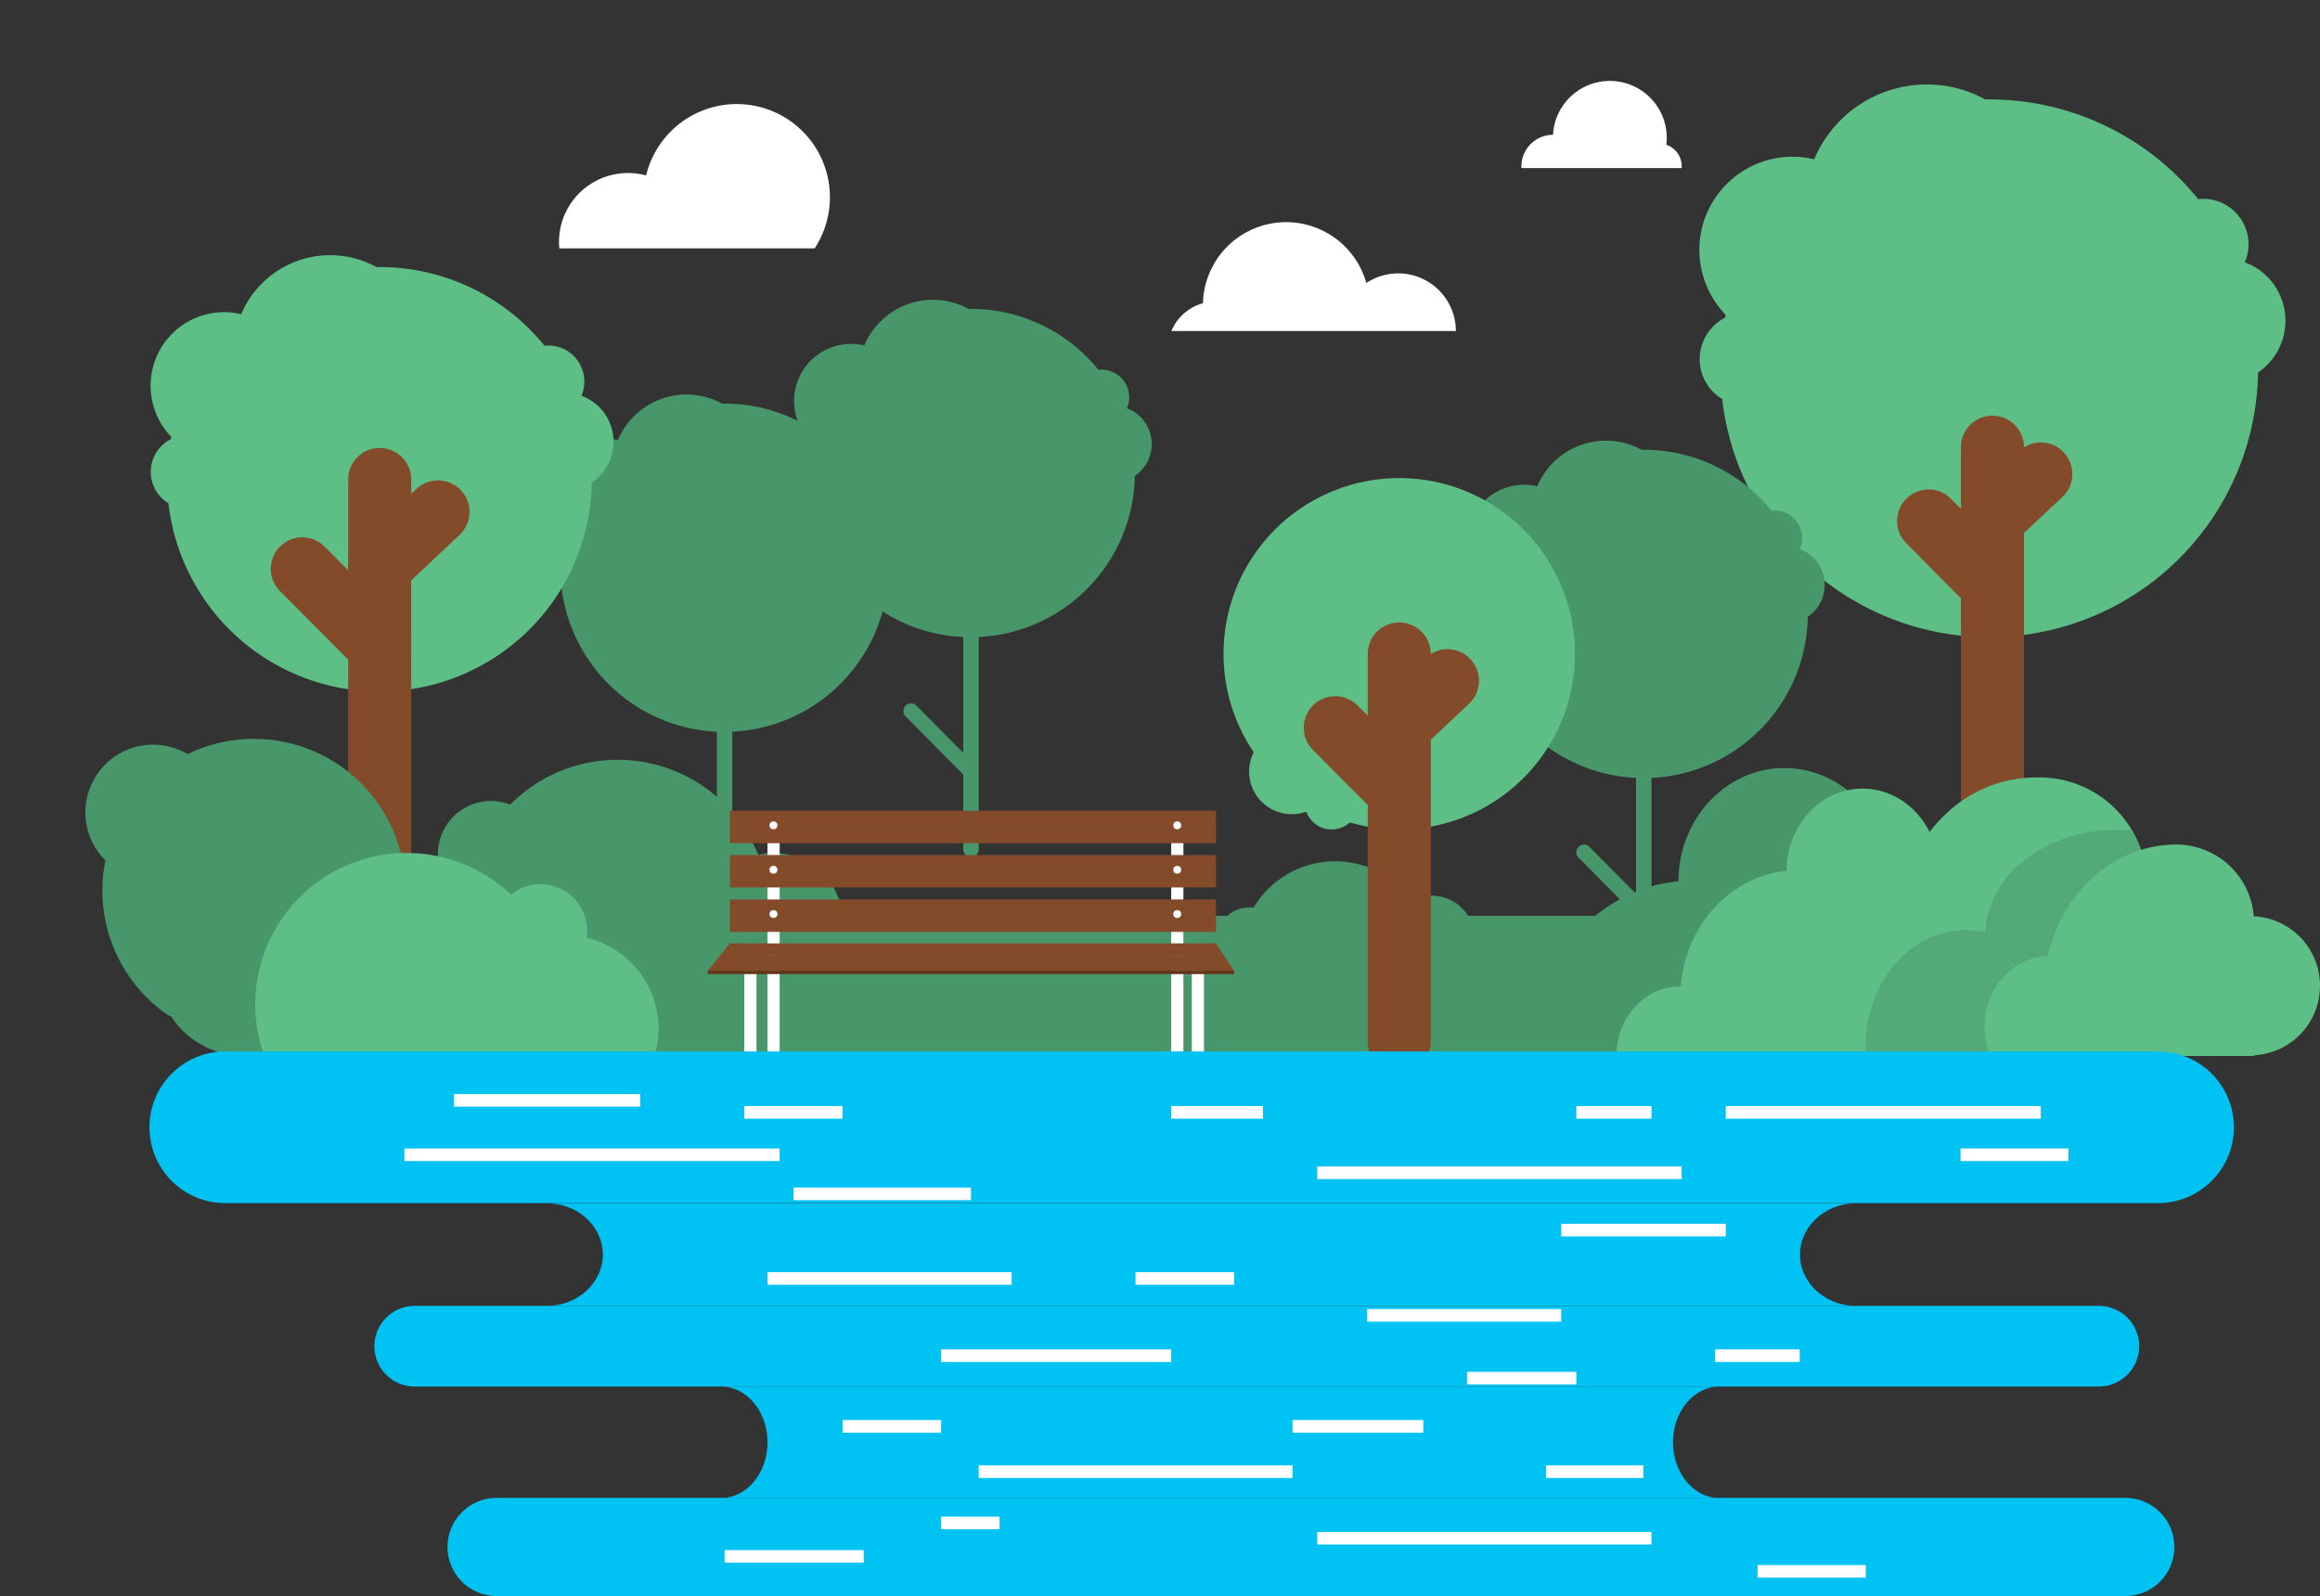 <svg id="Component_1_1" data-name="Component 1 – 1" xmlns="http://www.w3.org/2000/svg" width="735.951" height="506.34" viewBox="0 0 735.951 506.34">
  <rect x="0" y="0" width="735.951" height="506.34" fill="#333333" stroke="none"/>
  <g id="T_50">
    <g id="Layer_3" transform="translate(13.158 25.664)">
      <g id="Tree1" transform="translate(160.572 99.5)">
        <g id="Group_6" data-name="Group 6">
          <g id="Group_1" data-name="Group 1">
            <path id="Path_1" data-name="Path 1" d="M429.25,269.584A11.959,11.959,0,0,0,424.3,266.1a8.779,8.779,0,0,0-9.036-12.193,51.976,51.976,0,0,0-40.442-19.323h-.762a23.623,23.623,0,0,0-33.094,11.594,17.672,17.672,0,0,0-4.191-.49,18.093,18.093,0,0,0-13.009,30.645c-.054.163-.054.381-.109.544a9.032,9.032,0,0,0-.6,15.785A52.047,52.047,0,0,0,426.8,287.547c.381-.272.708-.544,1.089-.817A12.171,12.171,0,0,0,429.25,269.584Z" transform="translate(-318.7 -231.7)" fill="#47976a"/>
          </g>
          <g id="Group_5" data-name="Group 5" transform="translate(34.741 40.987)">
            <g id="Group_2" data-name="Group 2" transform="translate(18.928)">
              <line id="Line_1" data-name="Line 1" y1="106.522" transform="translate(2.449 2.449)" fill="#47976a"/>
              <path id="Path_2" data-name="Path 2" d="M419.749,418.421a2.439,2.439,0,0,1-2.449-2.449V309.449a2.449,2.449,0,0,1,4.9,0V415.971A2.511,2.511,0,0,1,419.749,418.421Z" transform="translate(-417.3 -307)" fill="#47976a"/>
            </g>
            <g id="Group_3" data-name="Group 3" transform="translate(18.92 7.993)">
              <line id="Line_2" data-name="Line 2" x1="14.315" y2="13.445" transform="translate(2.458 2.403)" fill="#47976a"/>
              <path id="Path_3" data-name="Path 3" d="M419.743,339.982a2.561,2.561,0,0,1-1.8-.762,2.416,2.416,0,0,1,.109-3.429l14.315-13.445a2.426,2.426,0,0,1,3.32,3.538l-14.315,13.39A2.148,2.148,0,0,1,419.743,339.982Z" transform="translate(-417.285 -321.685)" fill="#47976a"/>
            </g>
            <g id="Group_4" data-name="Group 4" transform="translate(0 21.895)">
              <line id="Line_3" data-name="Line 3" x2="18.997" y2="19.051" transform="translate(2.381 2.436)" fill="#47976a"/>
              <path id="Path_4" data-name="Path 4" d="M403.9,371.161a2.383,2.383,0,0,1-1.742-.708l-18.942-19.105a2.425,2.425,0,1,1,3.429-3.429l18.942,19.105a2.465,2.465,0,0,1,0,3.429A2.35,2.35,0,0,1,403.9,371.161Z" transform="translate(-382.525 -347.225)" fill="#47976a"/>
            </g>
          </g>
        </g>
      </g>
      <g id="Tree2" transform="translate(238.736 1.143)">
        <g id="Group_13" data-name="Group 13">
          <g id="Group_8" data-name="Group 8" transform="translate(0 68.311)">
            <path id="Path_5" data-name="Path 5" d="M572.85,214.384A11.96,11.96,0,0,0,567.9,210.9a8.779,8.779,0,0,0-9.036-12.193,51.976,51.976,0,0,0-40.442-19.323h-.762a23.623,23.623,0,0,0-33.094,11.594,17.671,17.671,0,0,0-4.191-.49,18.093,18.093,0,0,0-13.009,30.645c-.055.163-.055.381-.109.544a9.032,9.032,0,0,0-.6,15.785A52.047,52.047,0,0,0,570.4,232.347c.381-.272.708-.544,1.089-.816A12.168,12.168,0,0,0,572.85,214.384Z" transform="translate(-462.3 -176.5)" fill="#47976a"/>
          </g>
          <g id="Group_9" data-name="Group 9" transform="translate(287.18)">
            <path id="Path_6" data-name="Path 6" d="M1171.047,113.052a20.171,20.171,0,0,0-8.11-5.661,14.411,14.411,0,0,0-14.805-20.031,85.167,85.167,0,0,0-66.3-31.625h-1.252A38.24,38.24,0,0,0,1062.021,51a38.77,38.77,0,0,0-35.707,23.732,28.181,28.181,0,0,0-6.859-.816,29.563,29.563,0,0,0-21.228,50.131c-.054.327-.109.6-.163.925a14.773,14.773,0,0,0-.925,25.8,85.278,85.278,0,0,0,169.989-8.382,21.3,21.3,0,0,0,1.742-1.361A19.837,19.837,0,0,0,1171.047,113.052Z" transform="translate(-989.9 -51)" fill="#5ebf86"/>
          </g>
          <g id="Group_12" data-name="Group 12" transform="translate(34.741 133.683)">
            <g id="Group_10" data-name="Group 10" transform="translate(18.928)">
              <line id="Line_4" data-name="Line 4" y1="106.522" transform="translate(2.449 2.449)" fill="#47976a"/>
              <path id="Path_7" data-name="Path 7" d="M563.35,408.021a2.439,2.439,0,0,1-2.449-2.449V299.049a2.449,2.449,0,1,1,4.9,0V405.571A2.439,2.439,0,0,1,563.35,408.021Z" transform="translate(-560.9 -296.6)" fill="#47976a"/>
            </g>
            <g id="Group_11" data-name="Group 11" transform="translate(0 62.718)">
              <path id="Path_8" data-name="Path 8" d="M547.5,435.761a2.382,2.382,0,0,1-1.742-.708l-18.942-19.105a2.425,2.425,0,1,1,3.429-3.429l18.942,19.105a2.465,2.465,0,0,1,0,3.429A2.263,2.263,0,0,1,547.5,435.761Z" transform="translate(-526.125 -411.825)" fill="#47976a"/>
            </g>
          </g>
        </g>
      </g>
      <g id="Tree3" transform="translate(452.215 114.142)">
        <g id="Group_19" data-name="Group 19">
          <g id="Group_15" data-name="Group 15">
            <path id="Path_9" data-name="Path 9" d="M965.05,296.484A11.96,11.96,0,0,0,960.1,293a8.779,8.779,0,0,0-9.036-12.193,51.976,51.976,0,0,0-40.442-19.323h-.762a23.623,23.623,0,0,0-33.094,11.594,17.672,17.672,0,0,0-4.191-.49,18.093,18.093,0,0,0-13.009,30.645c-.054.163-.054.381-.109.544a9.032,9.032,0,0,0-.6,15.785A52.046,52.046,0,0,0,962.6,314.447c.381-.272.708-.544,1.089-.817A12.167,12.167,0,0,0,965.05,296.484Z" transform="translate(-854.5 -258.6)" fill="#47976a"/>
          </g>
          <g id="Group_18" data-name="Group 18" transform="translate(34.686 65.372)">
            <g id="Group_16" data-name="Group 16" transform="translate(18.928)">
              <line id="Line_5" data-name="Line 5" y1="106.522" transform="translate(2.449 2.449)" fill="#47976a"/>
              <path id="Path_10" data-name="Path 10" d="M955.45,490.121a2.439,2.439,0,0,1-2.45-2.449V381.149a2.449,2.449,0,1,1,4.9,0V487.672A2.439,2.439,0,0,1,955.45,490.121Z" transform="translate(-953 -378.7)" fill="#47976a"/>
            </g>
            <g id="Group_17" data-name="Group 17" transform="translate(0 62.773)">
              <path id="Path_11" data-name="Path 11" d="M939.6,517.961a2.383,2.383,0,0,1-1.742-.708l-18.942-19.105a2.425,2.425,0,0,1,3.429-3.429l18.942,19.105a2.464,2.464,0,0,1,0,3.429A2.388,2.388,0,0,1,939.6,517.961Z" transform="translate(-918.225 -494.025)" fill="#47976a"/>
            </g>
          </g>
        </g>
      </g>
      <g id="Tree4" transform="translate(34.618 55.302)">
        <path id="Path_12" data-name="Path 12" d="M230.4,199.543a15.633,15.633,0,0,0-6.423-4.463,11.536,11.536,0,0,0-1.8-11.92,11.352,11.352,0,0,0-9.906-3.919,67.279,67.279,0,0,0-52.363-24.984h-.98a30.6,30.6,0,0,0-42.892,14.969,22.134,22.134,0,0,0-5.389-.653,23.327,23.327,0,0,0-16.765,39.572c-.054.218-.109.49-.163.708a11.661,11.661,0,0,0-.762,20.357,67.363,67.363,0,0,0,134.282-6.586,12.319,12.319,0,0,0,1.415-1.089A15.546,15.546,0,0,0,230.4,199.543Z" transform="translate(-87.3 -150.5)" fill="#5ebf86"/>
        <g id="Group_21" data-name="Group 21" transform="translate(48.117 71.142)">
          <line id="Line_6" data-name="Line 6" y1="137.874" transform="translate(24.549)" fill="none" stroke="#844b2a" stroke-linecap="round" stroke-miterlimit="10" stroke-width="20"/>
          <line id="Line_7" data-name="Line 7" x1="18.507" y2="17.418" transform="translate(24.549 10.288)" fill="none" stroke="#844b2a" stroke-linecap="round" stroke-miterlimit="10" stroke-width="20"/>
          <line id="Line_8" data-name="Line 8" x2="24.549" y2="24.657" transform="translate(0 28.359)" fill="none" stroke="#844b2a" stroke-linecap="round" stroke-miterlimit="10" stroke-width="20"/>
        </g>
      </g>
      <path id="Bush1" d="M54.689,480.463a47.959,47.959,0,0,0,21.283,39.9h53.56a48.055,48.055,0,0,0-26.78-87.961,47.5,47.5,0,0,0-21.01,4.844,21.484,21.484,0,0,0-26.073,33.747A45.081,45.081,0,0,0,54.689,480.463Z" transform="translate(-35.366 -223.656)" fill="#47976a"/>
      <path id="Path_14" data-name="Path 14" d="M263.79,489.56c-.054,1.034-.109,2.068-.109,3.157,0,12.3,2.885,47.736,47.246,46.43s49.8-14.424,49.8-14.424a11.485,11.485,0,0,0,3.538-6.967,21.875,21.875,0,0,0-2.994-43.545,24.651,24.651,0,0,0-4.953.544,48,48,0,0,0-78.653-15.948,17.333,17.333,0,0,0-6.1-1.143A16.888,16.888,0,0,0,254.7,474.537,16.7,16.7,0,0,0,263.79,489.56Z" transform="translate(-128.963 -229.215)" fill="#47976a"/>
      <path id="Path_15" data-name="Path 15" d="M716.417,539.355c.109.653.272,1.306.435,1.905,1.905,7.457,9.09,28.522,35.816,20.956S780.7,545.833,780.7,545.833a7.231,7.231,0,0,0,1.089-4.79,13.71,13.71,0,0,0-8.437-26.018,17.177,17.177,0,0,0-2.939,1.089,30.119,30.119,0,0,0-50.24,2.341,10.363,10.363,0,0,0-3.865.218,10.592,10.592,0,0,0-7.675,12.846A10.321,10.321,0,0,0,716.417,539.355Z" transform="translate(-335.67 -256.149)" fill="#47976a"/>
      <path id="Path_16" data-name="Path 16" d="M749.292,535.5H91v16.819a27.655,27.655,0,0,0,27.651,27.651H749.292A22.2,22.2,0,0,0,771.5,557.762h0A22.139,22.139,0,0,0,749.292,535.5Z" transform="translate(-54.368 -270.637)" fill="#47976a"/>
      <path id="Path_17" data-name="Path 17" d="M274.853,563.51a29.642,29.642,0,0,0-21.446-37.721,14.125,14.125,0,0,0,.163-2.177,14.821,14.821,0,0,0-14.805-14.805,14.6,14.6,0,0,0-9.308,3.32,48.055,48.055,0,0,0-78.218,51.383Z" transform="translate(-80.479 -253.959)" fill="#5ebf86"/>
      <g id="Group_23" data-name="Group 23" transform="translate(598.635 116.211)">
        <line id="Line_9" data-name="Line 9" y1="183.869" transform="translate(20.248)" fill="none" stroke="#844b2a" stroke-linecap="round" stroke-miterlimit="10" stroke-width="20"/>
        <line id="Line_10" data-name="Line 10" x1="15.35" y2="14.424" transform="translate(20.248 8.491)" fill="none" stroke="#844b2a" stroke-linecap="round" stroke-miterlimit="10" stroke-width="20"/>
        <line id="Line_11" data-name="Line 11" x2="20.248" y2="20.466" transform="translate(0 23.405)" fill="none" stroke="#844b2a" stroke-linecap="round" stroke-miterlimit="10" stroke-width="20"/>
      </g>
      <g id="Group_26" data-name="Group 26" transform="translate(458.475 217.997)">
        <g id="Group_25" data-name="Group 25">
          <g id="Group_24" data-name="Group 24">
            <path id="Path_18" data-name="Path 18" d="M989.722,539.81V467.743c-5.77-10.941-16.71-18.343-29.284-18.343-18.506,0-33.584,16.057-33.638,35.925-24.875,2.449-44.688,23.786-46.756,50.567h-.218A26.825,26.825,0,0,0,866,539.756H989.722Z" transform="translate(-866 -449.4)" fill="#47976a"/>
          </g>
          <path id="Path_19" data-name="Path 19" d="M1109.793,488.865a33.939,33.939,0,0,0-33.965-33.965h-1.2c-13.608,0-25.746,6.749-33.693,17.309-4.082-8.219-12.084-13.771-21.283-13.771-13.281,0-24.059,11.648-24.113,26.073-17.854,1.8-32.06,17.255-33.53,36.687h-.163c-10.941,0-19.868,9.417-20.249,21.174h114.741a53.557,53.557,0,0,0,53.451-53.506Z" transform="translate(-900.45 -451.906)" fill="#5ebf86"/>
          <path id="Path_20" data-name="Path 20" d="M1124.775,517.9c-18.507-3.81-33.2,9.8-37.013,27.216a36.2,36.2,0,0,0-.762,11.1h35.544a53.441,53.441,0,0,0,53.452-53.452h0a33.91,33.91,0,0,0-4.627-17.091C1150.412,483.447,1126.19,495.422,1124.775,517.9Z" transform="translate(-966.652 -465.811)" fill="#53aa78"/>
          <path id="Path_21" data-name="Path 21" d="M1262.559,538.8a22.076,22.076,0,0,0-21.01-22.045A24.669,24.669,0,0,0,1217.272,494h-.326c-19.7,0-36.251,15.132-40.66,35.435-11.1.109-20.085,10.07-20.085,22.371a23.868,23.868,0,0,0,1.851,9.308l83.606-.054v-.218A22.058,22.058,0,0,0,1262.559,538.8Z" transform="translate(-998.24 -469.724)" fill="#5ebf86"/>
        </g>
      </g>
      <g id="Group_28" data-name="Group 28" transform="translate(374.977 126.063)">
        <path id="Path_22" data-name="Path 22" d="M712.6,336.238a55.738,55.738,0,1,1,55.738,55.683,55.115,55.115,0,0,1-15.676-2.232,8.651,8.651,0,0,1-5.77,2.232,8.553,8.553,0,0,1-8.056-5.661,12.923,12.923,0,0,1-4.626.816,13.5,13.5,0,0,1-13.5-13.5,13.666,13.666,0,0,1,1.47-6.151A55.448,55.448,0,0,1,712.6,336.238Z" transform="translate(-712.6 -280.5)" fill="#5ebf86"/>
        <g id="Group_27" data-name="Group 27" transform="translate(35.435 55.738)">
          <line id="Line_12" data-name="Line 12" y1="122.906" transform="translate(20.303)" fill="none" stroke="#844b2a" stroke-linecap="round" stroke-miterlimit="10" stroke-width="20"/>
          <line id="Line_13" data-name="Line 13" x1="15.295" y2="14.424" transform="translate(20.303 8.491)" fill="none" stroke="#844b2a" stroke-linecap="round" stroke-miterlimit="10" stroke-width="20"/>
          <line id="Line_14" data-name="Line 14" x2="20.303" y2="20.412" transform="translate(0 23.405)" fill="none" stroke="#844b2a" stroke-linecap="round" stroke-miterlimit="10" stroke-width="20"/>
        </g>
      </g>
      <g id="Group_37" data-name="Group 37" transform="translate(211.357 231.551)">
        <rect id="Rectangle_3" data-name="Rectangle 3" width="3.865" height="74.734" transform="translate(18.942 2.123)" fill="#fff"/>
        <rect id="Rectangle_4" data-name="Rectangle 4" width="3.865" height="74.734" transform="translate(147.019 2.123)" fill="#fff"/>
        <rect id="Rectangle_5" data-name="Rectangle 5" width="3.865" height="27.107" transform="translate(153.551 50.73)" fill="#fff"/>
        <rect id="Rectangle_6" data-name="Rectangle 6" width="3.865" height="27.107" transform="translate(11.594 50.73)" fill="#fff"/>
        <g id="Group_30" data-name="Group 30" transform="translate(7.022)">
          <rect id="Rectangle_7" data-name="Rectangle 7" width="154.204" height="10.288" fill="#844b2a"/>
          <circle id="Ellipse_2" data-name="Ellipse 2" cx="1.252" cy="1.252" r="1.252" transform="translate(12.574 3.375)" fill="#fff"/>
          <circle id="Ellipse_3" data-name="Ellipse 3" cx="1.252" cy="1.252" r="1.252" transform="translate(140.65 3.375)" fill="#fff"/>
        </g>
        <g id="Group_31" data-name="Group 31" transform="translate(7.022 14.043)">
          <rect id="Rectangle_8" data-name="Rectangle 8" width="154.204" height="10.288" fill="#844b2a"/>
          <circle id="Ellipse_4" data-name="Ellipse 4" cx="1.252" cy="1.252" r="1.252" transform="translate(12.574 3.429)" fill="#fff"/>
          <circle id="Ellipse_5" data-name="Ellipse 5" cx="1.252" cy="1.252" r="1.252" transform="translate(140.65 3.429)" fill="#fff"/>
        </g>
        <g id="Group_32" data-name="Group 32" transform="translate(7.022 28.141)">
          <rect id="Rectangle_9" data-name="Rectangle 9" width="154.204" height="10.288" fill="#844b2a"/>
          <circle id="Ellipse_6" data-name="Ellipse 6" cx="1.252" cy="1.252" r="1.252" transform="translate(12.574 3.375)" fill="#fff"/>
          <circle id="Ellipse_7" data-name="Ellipse 7" cx="1.252" cy="1.252" r="1.252" transform="translate(140.65 3.375)" fill="#fff"/>
        </g>
        <g id="Group_35" data-name="Group 35" transform="translate(4.082 42.075)">
          <g id="Group_34" data-name="Group 34">
            <g id="Group_33" data-name="Group 33">
              <path id="Path_23" data-name="Path 23" d="M579.038,555.247H419.5l2.939-3.647h154.2Z" transform="translate(-419.5 -551.6)" fill="#844b2a"/>
            </g>
          </g>
        </g>
        <g id="Group_36" data-name="Group 36" transform="translate(0 45.722)">
          <path id="Path_24" data-name="Path 24" d="M578.941,563.308H412l4.082-5.008H575.62Z" transform="translate(-412 -558.3)" fill="#844b2a"/>
          <rect id="Rectangle_10" data-name="Rectangle 10" width="166.995" height="1.089" transform="translate(0 5.008)" fill="#633619"/>
        </g>
      </g>
      <path id="apa1" d="M727.473,668.217H114.359A24.066,24.066,0,0,1,90.3,644.159h0A24.066,24.066,0,0,1,114.359,620.1H727.473a24.066,24.066,0,0,1,24.059,24.059h0A24.066,24.066,0,0,1,727.473,668.217Z" transform="translate(-56.049 -312.189)" fill="#00c2f3"/>
      <path id="apa2" d="M723.066,724.875h0c0-8.981,8-16.275,17.8-16.275H325.5c9.852,0,17.8,7.294,17.8,16.275h0c0,8.981-8,16.275-17.8,16.275H740.92C731.068,741.15,723.066,733.856,723.066,724.875Z" transform="translate(-165.226 -352.517)" fill="#00c2f3"/>
      <path id="apa3" d="M768.435,793.983H234.191A12.777,12.777,0,0,1,221.4,781.191h0A12.777,12.777,0,0,1,234.191,768.4H768.435a12.777,12.777,0,0,1,12.791,12.791h0A12.811,12.811,0,0,1,768.435,793.983Z" transform="translate(-115.789 -379.767)" fill="#00c2f3"/>
      <path id="apa4" d="M725.385,833.09h0c0-9.743,6.586-17.69,14.751-17.69H423.4c8.165,0,14.751,7.893,14.751,17.69h0c0,9.743-6.586,17.69-14.751,17.69H740.136C731.971,850.78,725.385,842.833,725.385,833.09Z" transform="translate(-207.838 -401.184)" fill="#00c2f3"/>
      <path id="apa5" d="M796.229,911.435H279.567A15.564,15.564,0,0,1,264,895.867h0A15.564,15.564,0,0,1,279.567,880.3H796.229A15.564,15.564,0,0,1,811.8,895.867h0A15.564,15.564,0,0,1,796.229,911.435Z" transform="translate(-135.202 -430.758)" fill="#00c2f3"/>
      <line id="linie1" x2="59.058" transform="translate(130.853 323.431)" fill="none" stroke="#fff" stroke-miterlimit="10" stroke-width="4"/>
      <line id="linie2" x2="119.041" transform="translate(115.122 340.685)" fill="none" stroke="#fff" stroke-miterlimit="10" stroke-width="4"/>
      <line id="linie3" x2="31.189" transform="translate(222.951 327.241)" fill="none" stroke="#fff" stroke-miterlimit="10" stroke-width="4"/>
      <line id="linie4" x2="56.282" transform="translate(238.572 353.096)" fill="none" stroke="#fff" stroke-miterlimit="10" stroke-width="4"/>
      <line id="linie5" x2="29.121" transform="translate(358.376 327.241)" fill="none" stroke="#fff" stroke-miterlimit="10" stroke-width="4"/>
      <line id="linie6" x2="77.456" transform="translate(230.299 379.93)" fill="none" stroke="#fff" stroke-miterlimit="10" stroke-width="4"/>
      <line id="linie7" x2="31.244" transform="translate(347.054 379.93)" fill="none" stroke="#fff" stroke-miterlimit="10" stroke-width="4"/>
      <line id="linie8" x2="115.612" transform="translate(404.697 346.401)" fill="none" stroke="#fff" stroke-miterlimit="10" stroke-width="4"/>
      <line id="linie9" x2="99.936" transform="translate(534.298 327.241)" fill="none" stroke="#fff" stroke-miterlimit="10" stroke-width="4"/>
      <line id="linie10" x2="34.237" transform="translate(608.76 340.685)" fill="none" stroke="#fff" stroke-miterlimit="10" stroke-width="4"/>
      <line id="linie11" x2="23.841" transform="translate(486.888 327.241)" fill="none" stroke="#fff" stroke-miterlimit="10" stroke-width="4"/>
      <line id="linie12" x2="52.2" transform="translate(482.098 364.581)" fill="none" stroke="#fff" stroke-miterlimit="10" stroke-width="4"/>
      <line id="linie13" x2="72.992" transform="translate(285.383 404.424)" fill="none" stroke="#fff" stroke-miterlimit="10" stroke-width="4"/>
      <line id="linie14" x2="34.673" transform="translate(452.215 411.555)" fill="none" stroke="#fff" stroke-miterlimit="10" stroke-width="4"/>
      <line id="linie15" x2="61.562" transform="translate(420.536 391.633)" fill="none" stroke="#fff" stroke-miterlimit="10" stroke-width="4"/>
      <line id="linie16" x2="26.835" transform="translate(530.923 404.424)" fill="none" stroke="#fff" stroke-miterlimit="10" stroke-width="4"/>
      <line id="linie17" x2="99.555" transform="translate(297.304 441.22)" fill="none" stroke="#fff" stroke-miterlimit="10" stroke-width="4"/>
      <line id="linie18" x2="41.477" transform="translate(396.859 426.85)" fill="none" stroke="#fff" stroke-miterlimit="10" stroke-width="4"/>
      <line id="linie19" x2="106.032" transform="translate(404.697 462.339)" fill="none" stroke="#fff" stroke-miterlimit="10" stroke-width="4"/>
      <line id="linie20" x2="30.863" transform="translate(477.308 441.22)" fill="none" stroke="#fff" stroke-miterlimit="10" stroke-width="4"/>
      <line id="linie21" x2="34.346" transform="translate(544.367 472.845)" fill="none" stroke="#fff" stroke-miterlimit="10" stroke-width="4"/>
      <line id="linie22" x2="31.244" transform="translate(254.14 426.85)" fill="none" stroke="#fff" stroke-miterlimit="10" stroke-width="4"/>
      <line id="linie23" x2="44.144" transform="translate(216.691 468.109)" fill="none" stroke="#fff" stroke-miterlimit="10" stroke-width="4"/>
      <line id="linie24" x2="18.561" transform="translate(285.383 457.495)" fill="none" stroke="#fff" stroke-miterlimit="10" stroke-width="4"/>
      <path id="nor1" d="M406.4,108.177a29.559,29.559,0,1,0-53.452-23.133,22.358,22.358,0,0,0-5.77-.762A21.883,21.883,0,0,0,325.3,106.163c0,.708.054,1.361.109,2.014" transform="translate(-161.135 -55.052)" fill="#fff"/>
      <path id="nor2" d="M772.447,165.764a18.3,18.3,0,0,0-28.413-15.241,26.4,26.4,0,0,0-51.819,6.423,15.172,15.172,0,0,0-10.015,8.818Z" transform="translate(-323.77 -86.403)" fill="#fff"/>
      <path id="nor3" d="M937.039,76.5v-.544a7.181,7.181,0,0,0-4.9-6.8,14.646,14.646,0,0,0,.163-2.177,18.057,18.057,0,0,0-36.088-.98h0A10.024,10.024,0,0,0,886.2,76.007v.544h50.839Z" transform="translate(-416.73 -48.9)" fill="#fff"/>
    </g>
  </g>
</svg>
